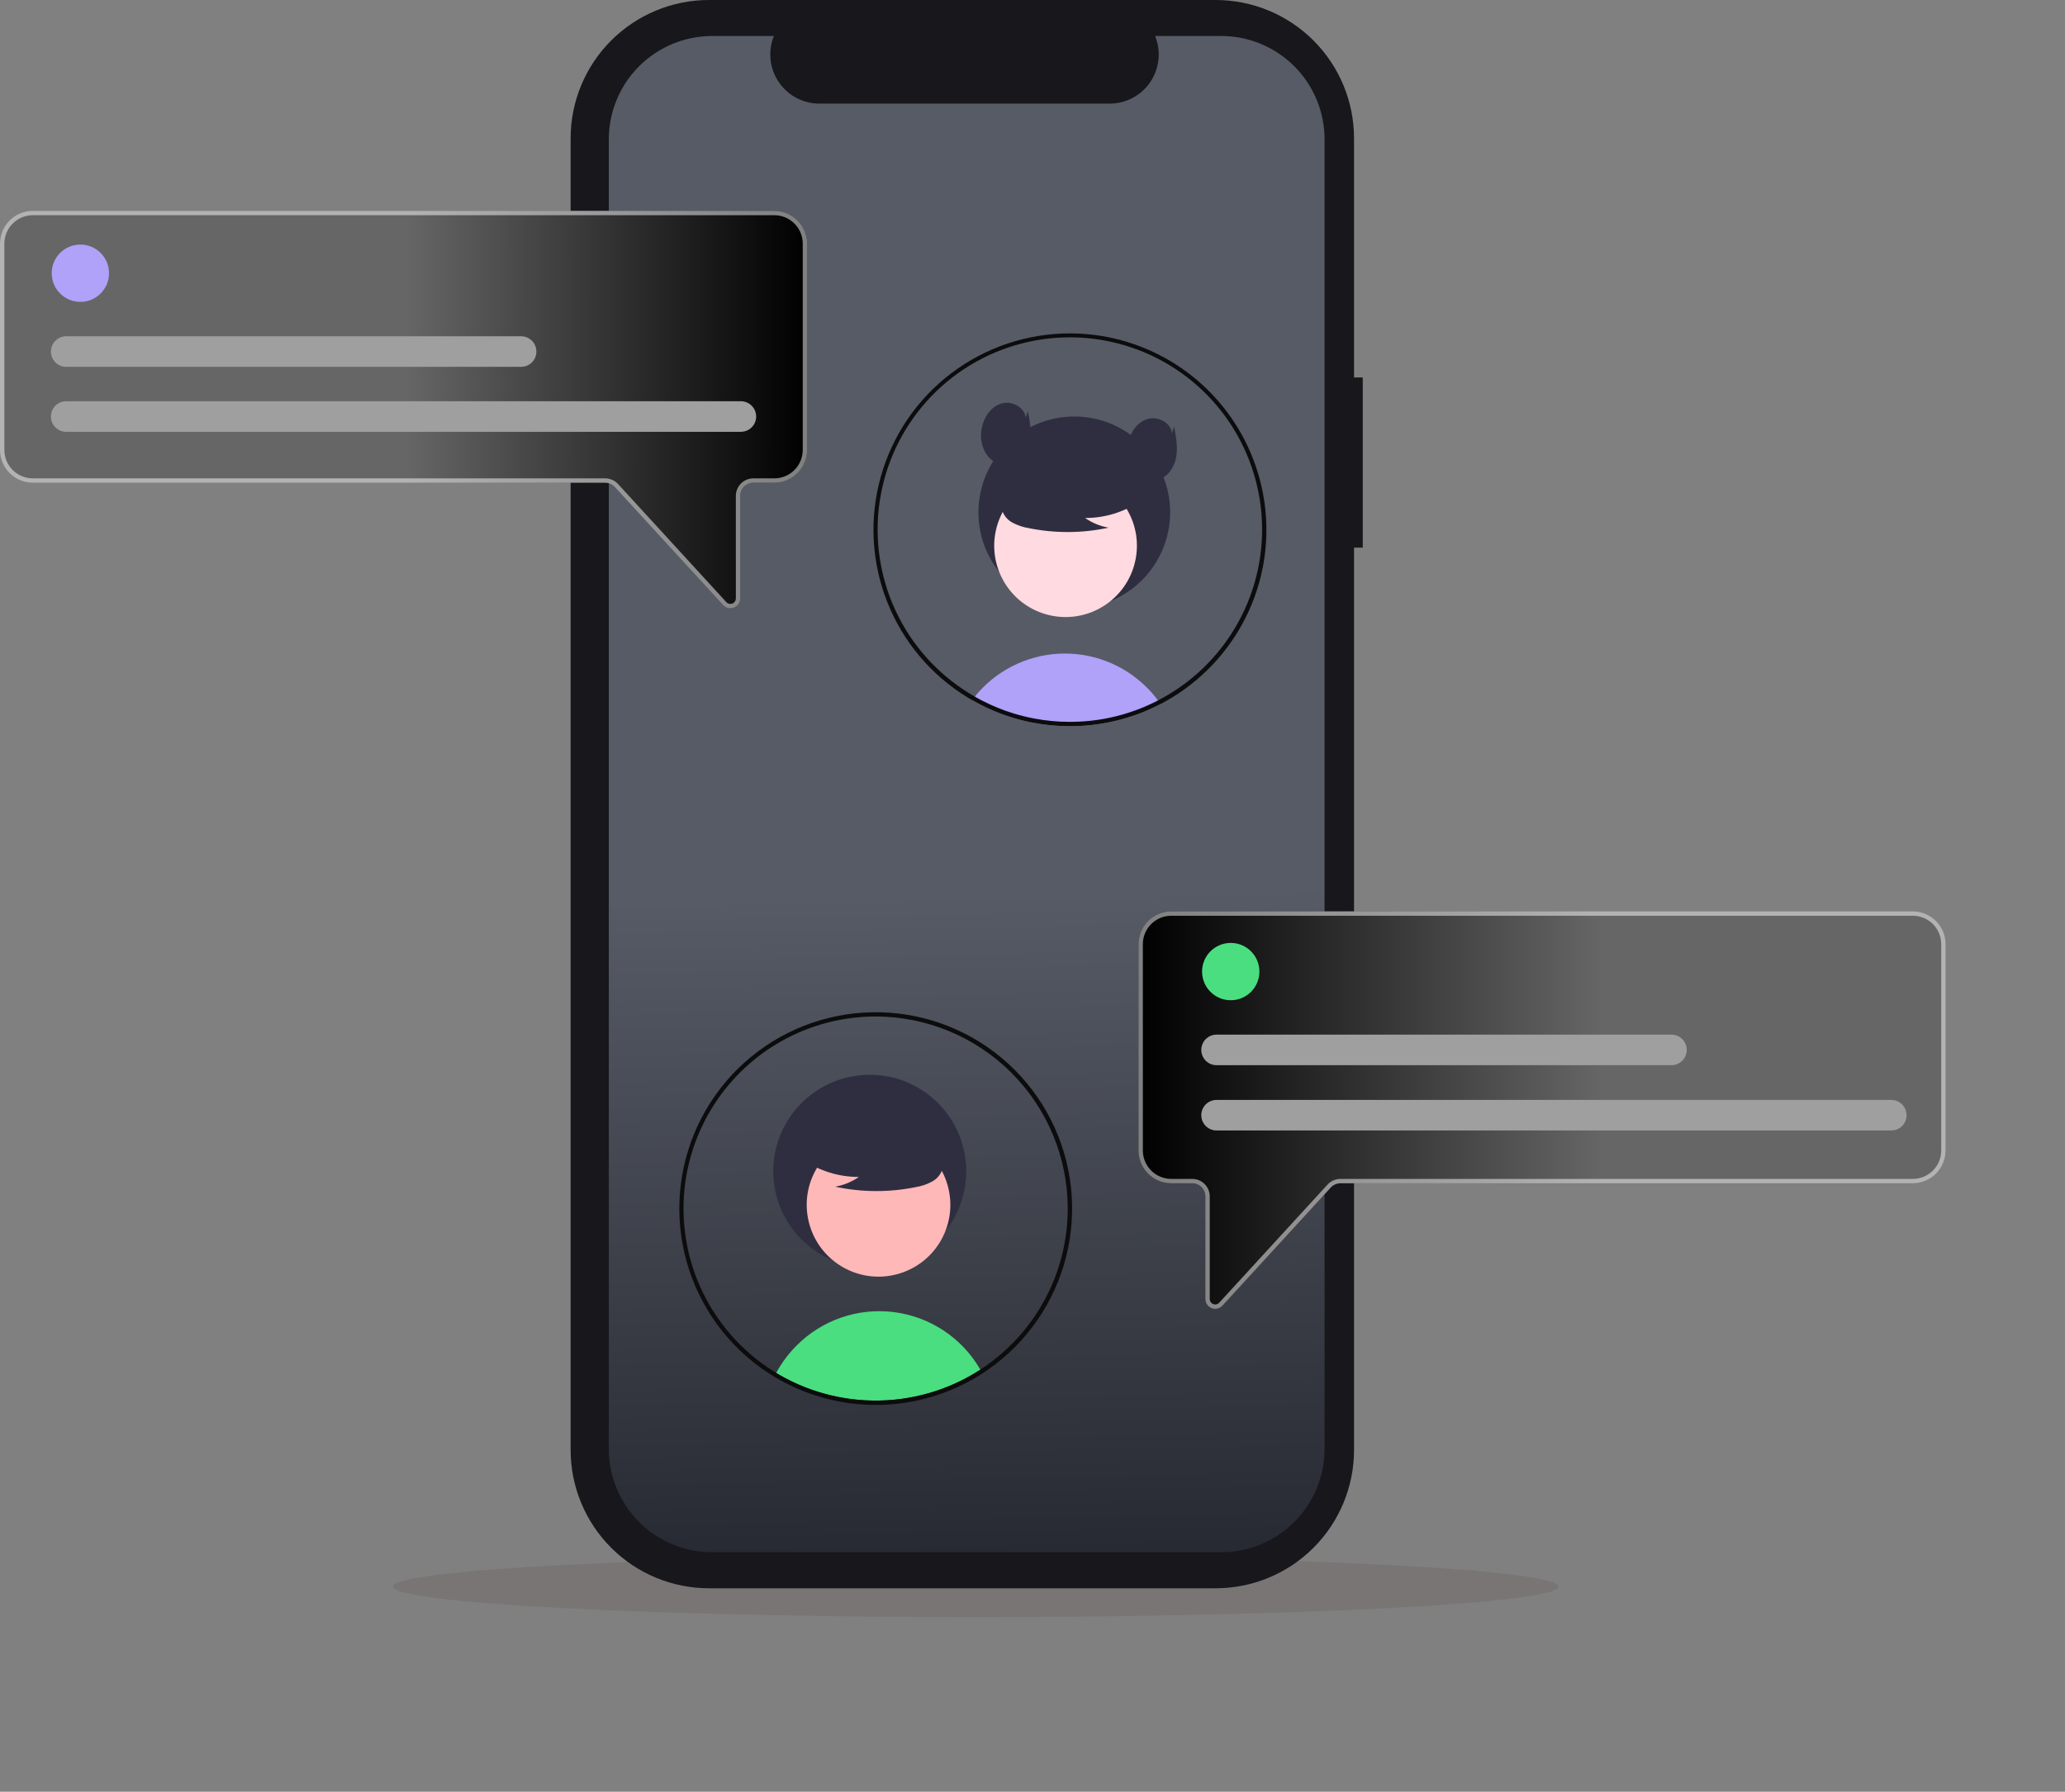 <svg width="946" height="821" viewBox="0 0 946 821" fill="none" xmlns="http://www.w3.org/2000/svg">
<rect x="0" y="0" width="946" height="821" fill="#808080" stroke="none"/>
<path d="M447 741C594.46 741 714 734.732 714 727C714 719.268 594.46 713 447 713C299.54 713 180 719.268 180 727C180 734.732 299.54 741 447 741Z" fill="#797575"/>
<path d="M624.297 172.947H620.298V63.402C620.298 46.587 613.619 30.46 601.728 18.57C589.838 6.68 573.712 1.85653e-05 556.897 1.13715e-10H324.81C307.995 -3.18259e-05 291.868 6.68 279.978 18.57C268.088 30.46 261.408 46.587 261.408 63.402V664.376C261.408 681.191 268.088 697.318 279.978 709.208C291.868 721.098 307.994 727.778 324.81 727.778H556.896C573.712 727.778 589.838 721.098 601.728 709.208C613.618 697.318 620.298 681.192 620.298 664.376V250.923H624.297L624.297 172.947Z" fill="#17171C"/>
<path d="M606.804 63.844V663.934C606.803 676.492 601.815 688.536 592.935 697.415C584.055 706.295 572.012 711.284 559.454 711.284H326.254C313.696 711.284 301.652 706.295 292.772 697.415C283.892 688.536 278.904 676.492 278.904 663.934V63.844C278.904 51.286 283.893 39.243 292.772 30.363C301.652 21.483 313.696 16.494 326.254 16.494H354.544C353.153 19.91 352.624 23.615 353.002 27.284C353.38 30.953 354.654 34.472 356.711 37.533C358.768 40.594 361.546 43.102 364.801 44.837C368.055 46.572 371.686 47.481 375.374 47.484H508.334C512.021 47.481 515.652 46.572 518.907 44.837C522.161 43.102 524.939 40.594 526.996 37.533C529.053 34.472 530.327 30.953 530.705 27.284C531.083 23.615 530.554 19.91 529.164 16.494H559.454C572.012 16.494 584.055 21.483 592.935 30.363C601.815 39.243 606.803 51.286 606.804 63.844Z" fill="url(#paint0_linear_479_407)"/>
<path d="M531.678 322.601C530.128 323.411 528.551 324.178 526.947 324.901C525.487 325.561 524.004 326.181 522.498 326.761C521.947 326.971 521.388 327.181 520.828 327.391C516.4 328.997 511.853 330.251 507.228 331.141C504.938 331.591 502.618 331.944 500.268 332.201C498.328 332.421 496.368 332.578 494.388 332.671C492.978 332.741 491.567 332.771 490.147 332.771C484.524 332.773 478.913 332.248 473.388 331.201C471.947 330.941 470.538 330.631 469.127 330.291C462.307 328.656 455.704 326.219 449.458 323.031C448.897 322.751 448.337 322.451 447.777 322.161C446.947 321.721 446.138 321.261 445.328 320.781C445.717 320.241 446.138 319.711 446.567 319.191C451.247 313.392 457.095 308.644 463.732 305.257C470.369 301.87 477.646 299.919 485.087 299.532C492.528 299.146 499.968 300.331 506.92 303.012C513.873 305.693 520.182 309.808 525.438 315.091C527.262 316.921 528.953 318.88 530.498 320.951C530.907 321.491 531.297 322.041 531.678 322.601Z" fill="#B0A1F9"/>
<path d="M492.143 278.673C516.394 278.673 536.053 259.014 536.053 234.763C536.053 210.513 516.394 190.854 492.143 190.854C467.892 190.854 448.233 210.513 448.233 234.763C448.233 259.014 467.892 278.673 492.143 278.673Z" fill="#2F2E41"/>
<path d="M503.822 278.735C519.659 270.077 525.48 250.221 516.822 234.383C508.165 218.546 488.308 212.725 472.471 221.383C456.633 230.04 450.813 249.897 459.47 265.735C468.128 281.572 487.985 287.392 503.822 278.735Z" fill="#FFDAE0"/>
<path d="M522.486 229.502C515.018 234.65 506.154 237.389 497.084 237.353C500.32 239.596 504.003 241.111 507.88 241.794C495.821 244.381 483.358 244.451 471.27 242C468.583 241.569 465.991 240.679 463.606 239.368C462.418 238.704 461.383 237.798 460.568 236.708C459.753 235.618 459.176 234.369 458.876 233.041C458.073 228.453 461.648 224.284 465.364 221.474C471.053 217.238 477.612 214.32 484.568 212.93C491.523 211.54 498.7 211.713 505.58 213.438C510.073 214.599 514.573 216.561 517.491 220.169C520.409 223.776 521.274 229.339 518.493 233.054L522.486 229.502Z" fill="#2F2E41"/>
<path d="M490.147 152.77C470.52 152.767 451.429 159.181 435.785 171.036C420.142 182.89 408.803 199.535 403.497 218.432C398.192 237.329 399.21 257.443 406.397 275.707C413.585 293.972 426.547 309.386 443.308 319.6L443.888 319.94C444.368 320.23 444.848 320.51 445.328 320.78C446.138 321.26 446.947 321.72 447.777 322.16C448.337 322.45 448.897 322.75 449.458 323.03C455.704 326.218 462.307 328.655 469.127 330.29C470.538 330.63 471.947 330.94 473.388 331.2C478.913 332.246 484.524 332.772 490.147 332.77C491.567 332.77 492.978 332.74 494.388 332.67C496.368 332.58 498.328 332.423 500.268 332.2C502.618 331.94 504.938 331.586 507.228 331.14C511.853 330.249 516.4 328.995 520.828 327.39C521.388 327.18 521.947 326.97 522.498 326.76C524.007 326.18 525.491 325.56 526.947 324.9C528.547 324.18 530.124 323.413 531.678 322.6C547.245 314.447 560.112 301.951 568.717 286.63C568.757 286.55 568.808 286.47 568.848 286.39C573.439 278.151 576.696 269.237 578.498 259.98C581.027 246.947 580.644 233.516 577.375 220.649C574.107 207.782 568.034 195.797 559.591 185.551C551.148 175.306 540.544 167.055 528.539 161.387C516.533 155.72 503.423 152.777 490.147 152.77ZM567.208 285.22C567.127 285.36 567.058 285.5 566.978 285.63C558.544 300.725 545.858 313.008 530.497 320.95C528.967 321.75 527.411 322.5 525.828 323.2C524.518 323.79 523.178 324.35 521.828 324.87C521.257 325.09 520.678 325.31 520.098 325.51C516.272 326.907 512.352 328.03 508.368 328.87C505.412 329.499 502.424 329.97 499.417 330.28C497.567 330.48 495.687 330.62 493.797 330.69C492.587 330.74 491.368 330.77 490.147 330.77C484.705 330.776 479.275 330.27 473.928 329.26C470.675 328.66 467.459 327.872 464.297 326.9C459.481 325.412 454.801 323.515 450.308 321.23C449.788 320.96 449.268 320.69 448.757 320.41C448.027 320.02 447.288 319.62 446.567 319.19C446.027 318.89 445.487 318.57 444.957 318.25C444.647 318.07 444.337 317.88 444.027 317.69C429.332 308.665 417.609 295.524 410.314 279.898C403.019 264.272 400.472 246.847 402.99 229.787C405.507 212.726 412.978 196.78 424.475 183.927C435.973 171.074 450.991 161.879 467.667 157.483C484.343 153.088 501.942 153.685 518.281 159.2C534.621 164.715 548.981 174.907 559.582 188.51C570.182 202.112 576.555 218.528 577.911 235.72C579.266 252.912 575.545 270.123 567.208 285.22Z" fill="#0C0C0D"/>
<path d="M469.907 191.46C469.435 186.492 463.349 183.433 458.589 184.934C453.83 186.435 450.705 191.227 449.761 196.127C449.306 198.191 449.263 200.324 449.635 202.404C450.007 204.484 450.785 206.471 451.926 208.249C454.332 211.712 458.752 213.872 462.876 212.993C467.583 211.99 470.844 207.394 471.777 202.672C472.71 197.951 471.784 193.083 470.859 188.36L469.907 191.46Z" fill="#2F2E41"/>
<path d="M536.889 198.557C536.417 193.589 530.331 190.531 525.571 192.032C520.812 193.532 517.687 198.325 516.743 203.225C516.288 205.288 516.246 207.422 516.617 209.502C516.989 211.582 517.767 213.568 518.908 215.347C521.314 218.809 525.735 220.97 529.858 220.091C534.565 219.088 537.826 214.492 538.759 209.77C539.692 205.049 538.766 200.181 537.841 195.458L536.889 198.557Z" fill="#2F2E41"/>
<path d="M334.584 278.739C333.961 278.739 333.345 278.608 332.776 278.356C332.207 278.104 331.696 277.736 331.277 277.275L281.655 223.142C281.092 222.529 280.408 222.039 279.646 221.704C278.884 221.369 278.061 221.195 277.229 221.194H15.009C11.03 221.19 7.215 219.607 4.401 216.793C1.587 213.979 0.004 210.164 0 206.185V111.623C0.004 107.643 1.587 103.828 4.401 101.014C7.215 98.201 11.03 96.618 15.009 96.613H354.734C358.714 96.618 362.529 98.201 365.343 101.014C368.157 103.828 369.739 107.643 369.744 111.623V206.185C369.739 210.164 368.157 213.979 365.343 216.793C362.529 219.607 358.714 221.19 354.734 221.194H345.103C343.511 221.196 341.985 221.829 340.859 222.955C339.733 224.081 339.1 225.607 339.099 227.199V274.232C339.102 275.14 338.83 276.028 338.317 276.778C337.805 277.527 337.076 278.103 336.228 278.428C335.704 278.633 335.147 278.739 334.584 278.739Z" fill="url(#paint1_linear_479_407)"/>
<path d="M334.584 278.739C333.961 278.739 333.345 278.608 332.776 278.356C332.207 278.104 331.696 277.736 331.277 277.275L281.655 223.142C281.092 222.529 280.408 222.039 279.646 221.704C278.884 221.369 278.061 221.195 277.229 221.194H15.009C11.03 221.19 7.215 219.607 4.401 216.793C1.587 213.979 0.004 210.164 0 206.185V111.623C0.004 107.643 1.587 103.828 4.401 101.014C7.215 98.201 11.03 96.618 15.009 96.613H354.734C358.714 96.618 362.529 98.201 365.343 101.014C368.157 103.828 369.739 107.643 369.744 111.623V206.185C369.739 210.164 368.157 213.979 365.343 216.793C362.529 219.607 358.714 221.19 354.734 221.194H345.103C343.511 221.196 341.985 221.829 340.859 222.955C339.733 224.081 339.1 225.607 339.099 227.199V274.232C339.102 275.14 338.83 276.028 338.317 276.778C337.805 277.527 337.076 278.103 336.228 278.428C335.704 278.633 335.147 278.739 334.584 278.739ZM15.009 98.613C11.56 98.617 8.253 99.989 5.815 102.428C3.376 104.867 2.004 108.173 2 111.623V206.185C2.004 209.634 3.376 212.941 5.815 215.38C8.254 217.819 11.56 219.19 15.009 219.194H277.229C278.338 219.196 279.436 219.427 280.451 219.874C281.467 220.32 282.379 220.973 283.129 221.79L332.751 275.923C333.092 276.295 333.537 276.555 334.028 276.669C334.519 276.784 335.033 276.747 335.503 276.564C335.973 276.382 336.377 276.061 336.661 275.645C336.946 275.229 337.098 274.737 337.099 274.232V227.199C337.101 225.077 337.945 223.042 339.446 221.542C340.946 220.041 342.981 219.197 345.103 219.194H354.734C358.184 219.19 361.49 217.819 363.929 215.38C366.368 212.941 367.74 209.634 367.744 206.185V111.623C367.74 108.173 366.368 104.867 363.929 102.428C361.49 99.989 358.184 98.617 354.734 98.613H15.009Z" fill="white" fill-opacity="0.5"/>
<path d="M36.816 138.328C44.069 138.328 49.95 132.448 49.95 125.194C49.95 117.941 44.069 112.061 36.816 112.061C29.562 112.061 23.682 117.941 23.682 125.194C23.682 132.448 29.562 138.328 36.816 138.328Z" fill="#B0A1F9"/>
<path d="M339.412 197.867H30.332C29.411 197.868 28.5 197.687 27.649 197.336C26.798 196.984 26.025 196.469 25.373 195.818C24.722 195.168 24.205 194.395 23.853 193.545C23.5 192.694 23.319 191.783 23.319 190.862C23.319 189.941 23.5 189.03 23.853 188.18C24.205 187.329 24.722 186.557 25.373 185.906C26.025 185.256 26.798 184.74 27.649 184.388C28.5 184.037 29.411 183.856 30.332 183.857H339.412C341.268 183.86 343.048 184.599 344.359 185.912C345.671 187.225 346.408 189.006 346.408 190.862C346.408 192.718 345.671 194.499 344.359 195.812C343.048 197.126 341.268 197.864 339.412 197.867Z" fill="#9F9F9F"/>
<path d="M238.72 168.097H30.332C29.411 168.098 28.5 167.918 27.649 167.566C26.798 167.215 26.025 166.699 25.373 166.049C24.722 165.398 24.205 164.625 23.853 163.775C23.5 162.925 23.319 162.013 23.319 161.093C23.319 160.172 23.5 159.26 23.853 158.41C24.205 157.56 24.722 156.787 25.373 156.137C26.025 155.486 26.798 154.97 27.649 154.619C28.5 154.267 29.411 154.087 30.332 154.088H238.72C240.578 154.088 242.359 154.826 243.673 156.14C244.987 157.453 245.725 159.235 245.725 161.093C245.725 162.95 244.987 164.732 243.673 166.046C242.359 167.359 240.578 168.097 238.72 168.097Z" fill="#9F9F9F"/>
<path d="M555.067 599.428C554.219 599.103 553.49 598.527 552.978 597.778C552.465 597.028 552.193 596.14 552.196 595.232V548.199C552.195 546.607 551.562 545.081 550.436 543.955C549.31 542.829 547.784 542.196 546.192 542.194H536.561C532.581 542.19 528.766 540.607 525.952 537.793C523.138 534.979 521.556 531.164 521.551 527.185V432.623C521.556 428.643 523.138 424.828 525.952 422.014C528.766 419.2 532.581 417.618 536.561 417.613H876.286C880.265 417.618 884.08 419.2 886.894 422.014C889.708 424.828 891.291 428.643 891.295 432.623V527.185C891.291 531.164 889.708 534.979 886.894 537.793C884.08 540.607 880.265 542.19 876.286 542.194H614.066C613.234 542.195 612.411 542.369 611.649 542.704C610.887 543.039 610.203 543.529 609.64 544.142L560.018 598.275C559.599 598.736 559.088 599.104 558.519 599.356C557.95 599.608 557.334 599.739 556.711 599.739C556.148 599.739 555.591 599.633 555.067 599.428Z" fill="url(#paint2_linear_479_407)"/>
<path d="M555.067 599.428C554.219 599.103 553.49 598.527 552.978 597.778C552.465 597.028 552.193 596.14 552.196 595.232V548.199C552.195 546.607 551.562 545.081 550.436 543.955C549.31 542.829 547.784 542.196 546.192 542.194H536.561C532.581 542.19 528.766 540.607 525.952 537.793C523.138 534.979 521.556 531.164 521.551 527.185V432.623C521.556 428.643 523.138 424.828 525.952 422.014C528.766 419.2 532.581 417.618 536.561 417.613H876.286C880.265 417.618 884.08 419.2 886.894 422.014C889.708 424.828 891.291 428.643 891.295 432.623V527.185C891.291 531.164 889.708 534.979 886.894 537.793C884.08 540.607 880.265 542.19 876.286 542.194H614.066C613.234 542.195 612.411 542.369 611.649 542.704C610.887 543.039 610.203 543.529 609.64 544.142L560.018 598.275C559.599 598.736 559.088 599.104 558.519 599.356C557.95 599.608 557.334 599.739 556.711 599.739C556.148 599.739 555.591 599.633 555.067 599.428ZM536.561 419.613C533.111 419.617 529.805 420.989 527.366 423.428C524.927 425.867 523.555 429.173 523.551 432.623V527.185C523.555 530.634 524.927 533.941 527.366 536.38C529.805 538.819 533.111 540.19 536.561 540.194H546.192C548.314 540.197 550.349 541.041 551.849 542.542C553.35 544.042 554.194 546.077 554.197 548.199V595.232C554.197 595.737 554.349 596.229 554.634 596.645C554.918 597.061 555.322 597.382 555.792 597.564C556.262 597.747 556.776 597.784 557.267 597.669C557.758 597.555 558.203 597.295 558.544 596.923L608.166 542.79C608.916 541.973 609.828 541.32 610.844 540.874C611.859 540.427 612.957 540.196 614.066 540.194H876.286C879.735 540.19 883.042 538.819 885.48 536.38C887.919 533.941 889.291 530.634 889.295 527.185V432.623C889.291 429.173 887.919 425.867 885.48 423.428C883.042 420.989 879.735 419.617 876.286 419.613H536.561Z" fill="white" fill-opacity="0.5"/>
<path d="M449.178 627.711C435.246 636.632 419.105 641.496 402.564 641.759C386.023 642.023 369.736 637.674 355.527 629.201C358.027 624.548 361.194 620.286 364.928 616.551C370.689 610.762 377.7 606.371 385.423 603.715C393.146 601.059 401.375 600.209 409.478 601.23C417.581 602.25 425.342 605.115 432.165 609.603C438.988 614.091 444.692 620.084 448.837 627.121C448.947 627.311 449.067 627.511 449.178 627.711Z" fill="#4ADE80"/>
<path d="M398.443 580.889C422.854 580.889 442.644 561.1 442.644 536.688C442.644 512.276 422.854 492.486 398.443 492.486C374.031 492.486 354.241 512.276 354.241 536.688C354.241 561.1 374.031 580.889 398.443 580.889Z" fill="#2F2E41"/>
<path d="M431.333 567.865C440.048 551.922 434.188 531.934 418.246 523.219C402.303 514.504 382.314 520.363 373.599 536.305C364.884 552.248 370.744 572.237 386.686 580.952C402.629 589.667 422.618 583.808 431.333 567.865Z" fill="#FFB8B8"/>
<path d="M367.898 531.392C375.416 536.574 384.339 539.331 393.469 539.295C390.212 541.553 386.504 543.078 382.601 543.766C394.74 546.37 407.287 546.44 419.454 543.973C422.159 543.539 424.769 542.643 427.169 541.323C428.366 540.655 429.408 539.743 430.228 538.646C431.049 537.548 431.629 536.291 431.931 534.954C432.74 530.335 429.141 526.139 425.4 523.311C419.673 519.046 413.07 516.108 406.069 514.709C399.067 513.31 391.842 513.485 384.916 515.221C380.394 516.39 375.864 518.365 372.926 521.997C369.989 525.628 369.119 531.227 371.917 534.967L367.898 531.392Z" fill="#2F2E41"/>
<path d="M401.147 643.77C379.5 643.764 358.581 635.952 342.227 621.769C325.873 607.586 315.181 587.982 312.112 566.553C309.043 545.124 313.803 523.307 325.52 505.104C337.236 486.901 355.122 473.532 375.898 467.45C396.673 461.368 418.945 462.981 438.628 471.992C458.311 481.003 474.085 496.809 483.057 516.51C492.028 536.211 493.596 558.486 487.473 579.249C481.349 600.013 467.945 617.872 449.718 629.552C435.224 638.846 418.365 643.781 401.147 643.77ZM401.147 465.77C383.74 465.769 366.724 470.929 352.249 480.599C337.775 490.269 326.494 504.014 319.832 520.096C313.169 536.177 311.426 553.873 314.821 570.946C318.217 588.019 326.599 603.701 338.908 616.01C351.217 628.319 366.899 636.701 383.972 640.096C401.044 643.492 418.741 641.748 434.822 635.086C450.904 628.424 464.649 617.142 474.319 602.668C483.989 588.194 489.149 571.177 489.147 553.77C489.121 530.439 479.841 508.072 463.344 491.574C446.846 475.077 424.478 465.797 401.147 465.77Z" fill="#0C0C0D"/>
<path d="M563.816 458.328C571.07 458.328 576.95 452.448 576.95 445.194C576.95 437.941 571.07 432.061 563.816 432.061C556.563 432.061 550.682 437.941 550.682 445.194C550.682 452.448 556.563 458.328 563.816 458.328Z" fill="#4ADE80"/>
<path d="M866.412 518.009H557.332C556.411 518.01 555.5 517.83 554.649 517.478C553.798 517.127 553.025 516.611 552.373 515.961C551.722 515.31 551.205 514.538 550.853 513.687C550.5 512.837 550.319 511.925 550.319 511.005C550.319 510.084 550.5 509.173 550.853 508.322C551.205 507.472 551.722 506.699 552.373 506.049C553.025 505.398 553.798 504.882 554.649 504.531C555.5 504.179 556.411 503.999 557.332 504H866.412C868.27 504 870.051 504.738 871.365 506.052C872.678 507.365 873.416 509.147 873.416 511.005C873.416 512.862 872.678 514.644 871.365 515.958C870.051 517.271 868.27 518.009 866.412 518.009Z" fill="#9F9F9F"/>
<path d="M765.72 488.097H557.332C556.411 488.098 555.5 487.918 554.649 487.566C553.798 487.215 553.025 486.699 552.373 486.049C551.722 485.398 551.205 484.625 550.853 483.775C550.5 482.925 550.319 482.013 550.319 481.093C550.319 480.172 550.5 479.26 550.853 478.41C551.205 477.56 551.722 476.787 552.373 476.137C553.025 475.486 553.798 474.97 554.649 474.619C555.5 474.267 556.411 474.087 557.332 474.088H765.72C767.576 474.09 769.356 474.829 770.668 476.142C771.979 477.456 772.716 479.236 772.716 481.093C772.716 482.949 771.979 484.729 770.668 486.043C769.356 487.356 767.576 488.095 765.72 488.097Z" fill="#9F9F9F"/>
<defs>
<linearGradient id="paint0_linear_479_407" x1="456" y1="711" x2="442.854" y2="16.494" gradientUnits="userSpaceOnUse">
<stop stop-color="#272A32"/>
<stop offset="0.434" stop-color="#575B66"/>
</linearGradient>
<linearGradient id="paint1_linear_479_407" x1="370" y1="188" x2="-1.03568e-05" y2="187.676" gradientUnits="userSpaceOnUse">
<stop/>
<stop offset="0.497" stop-color="#666666"/>
</linearGradient>
<linearGradient id="paint2_linear_479_407" x1="521.551" y1="508.676" x2="891.295" y2="508.676" gradientUnits="userSpaceOnUse">
<stop/>
<stop offset="0.575" stop-color="#666666"/>
</linearGradient>
</defs>
</svg>
